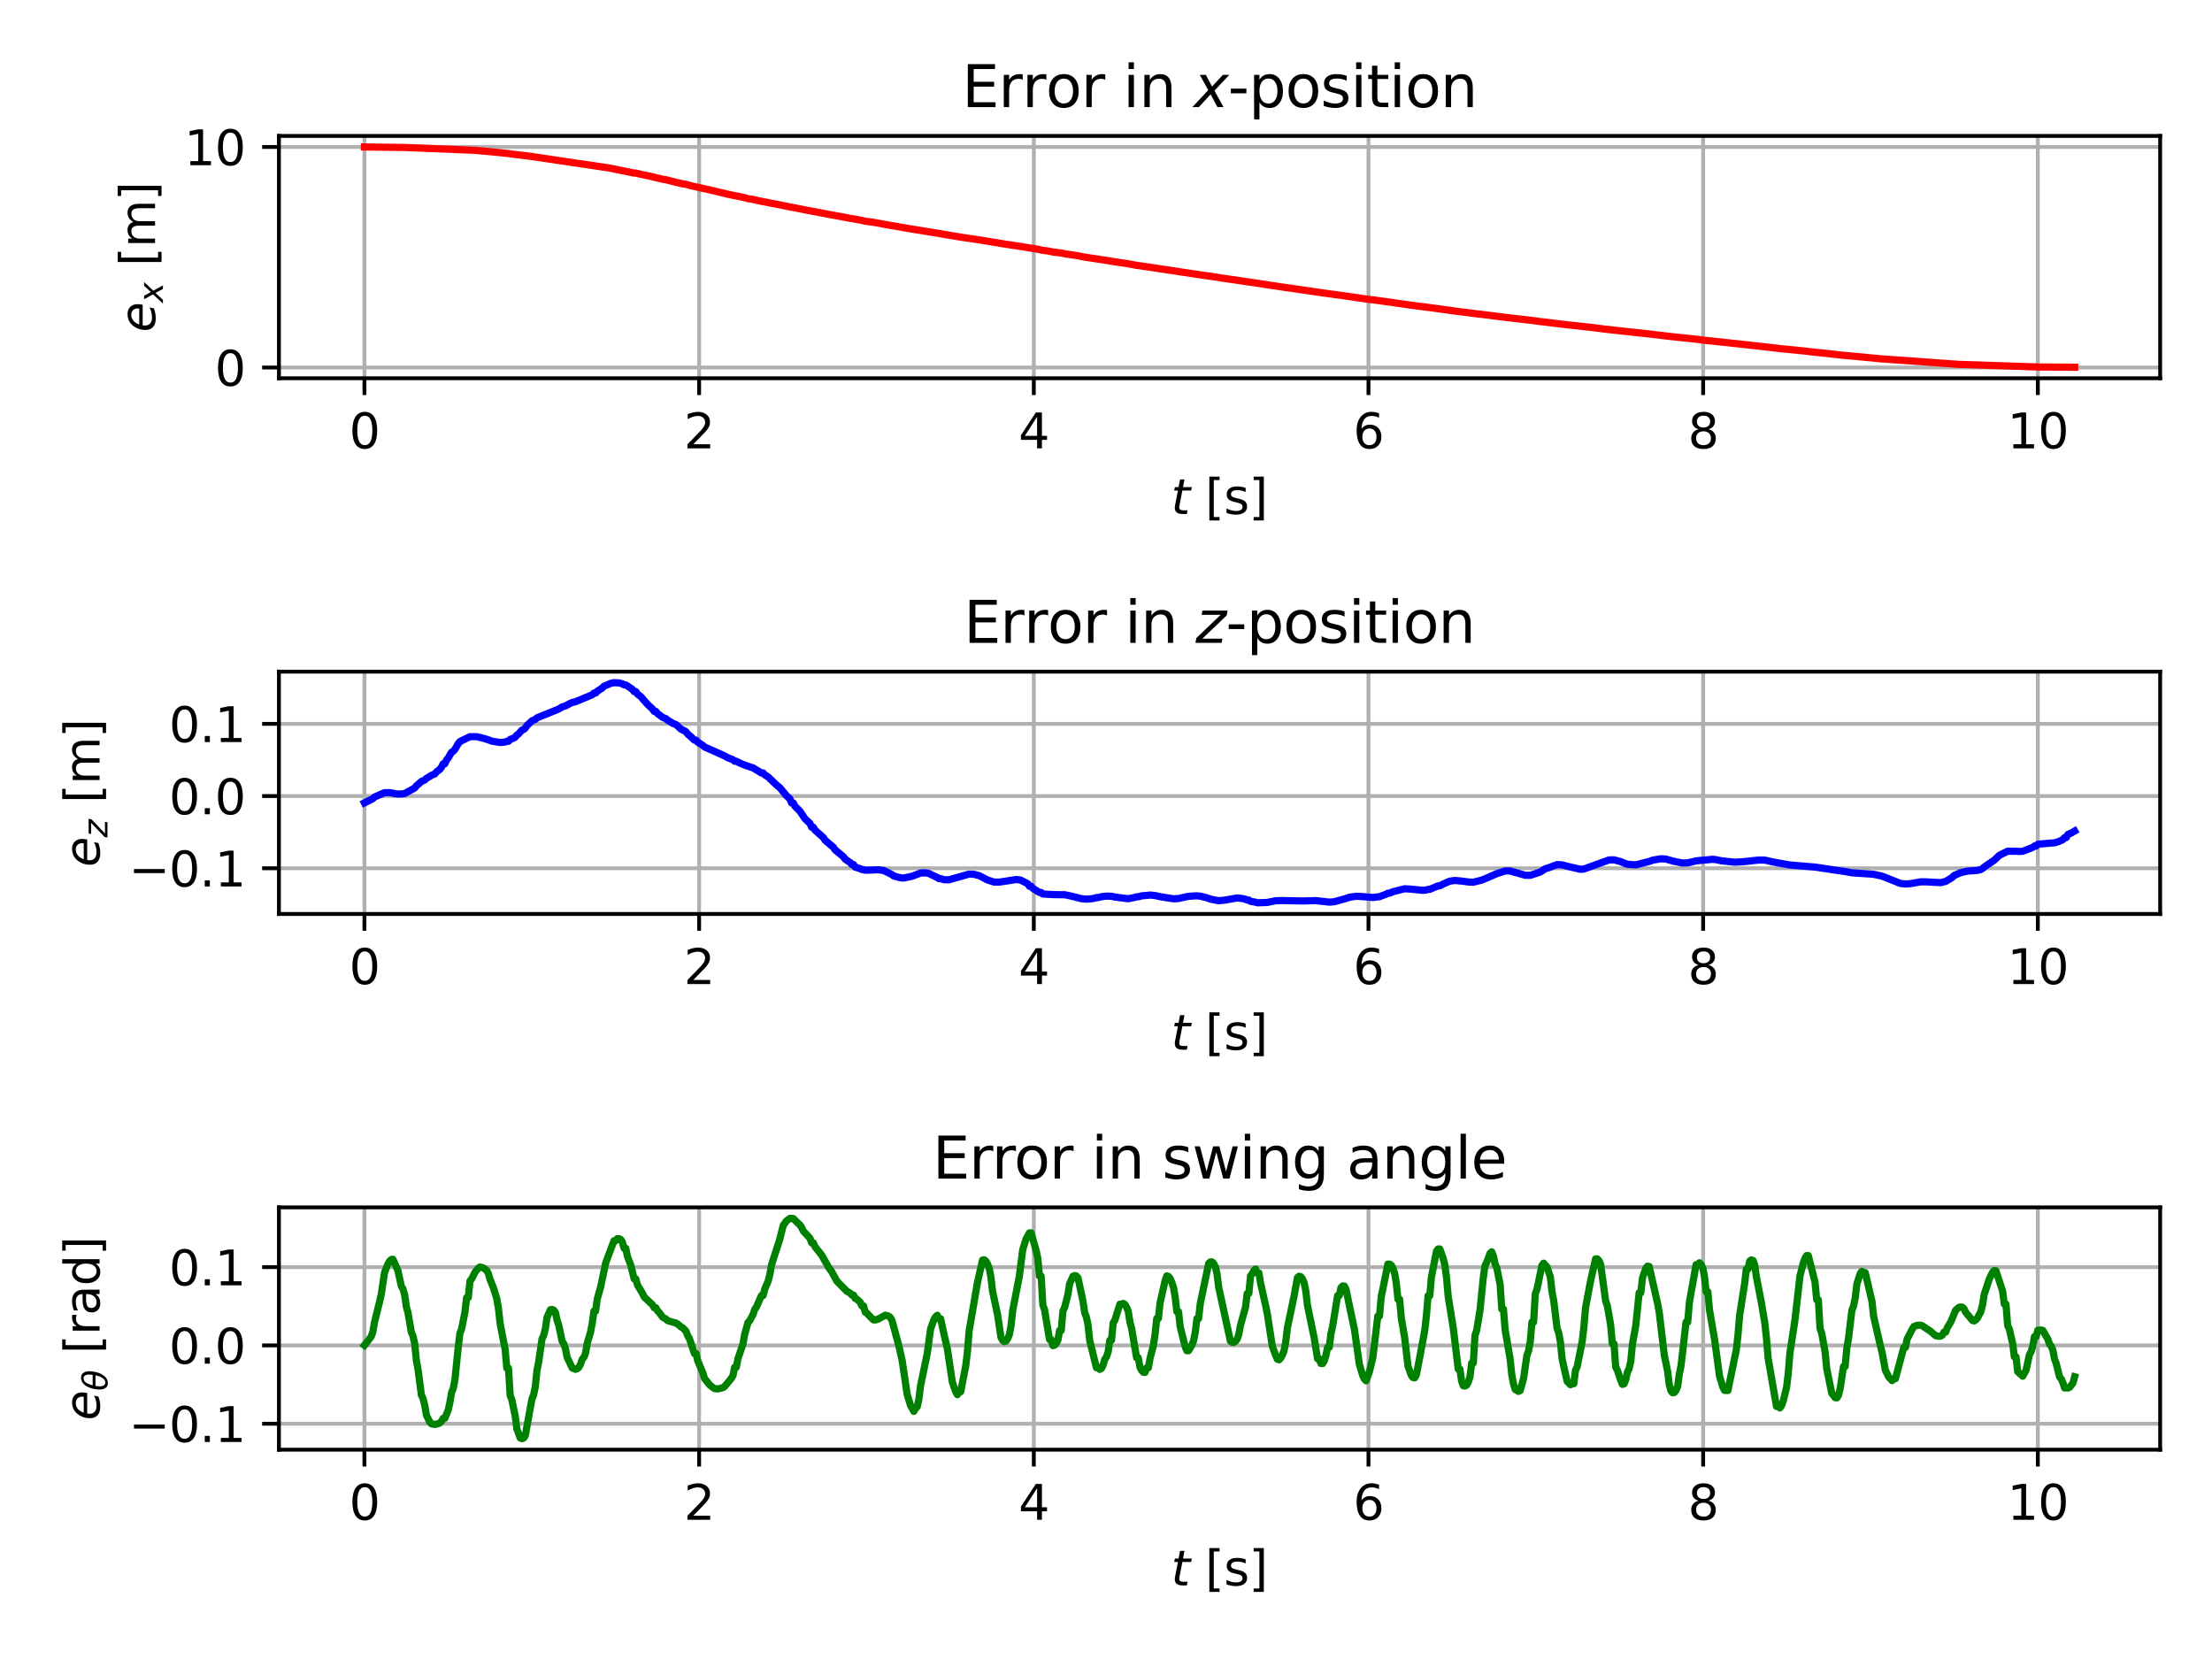 <?xml version="1.0" encoding="utf-8" standalone="no"?>
<!DOCTYPE svg PUBLIC "-//W3C//DTD SVG 1.1//EN"
  "http://www.w3.org/Graphics/SVG/1.1/DTD/svg11.dtd">
<svg xmlns:xlink="http://www.w3.org/1999/xlink" width="460.8pt" height="345.6pt" viewBox="0 0 460.8 345.6" xmlns="http://www.w3.org/2000/svg" version="1.1">
 <defs>
  <style type="text/css">*{stroke-linejoin: round; stroke-linecap: butt}</style>
 </defs>
 <g id="figure_1">
  <g id="patch_1">
   <path d="M 0 345.6 
L 460.8 345.6 
L 460.8 0 
L 0 0 
z
" style="fill: #ffffff"/>
  </g>
  <g id="axes_1">
   <g id="patch_2">
    <path d="M 58.106 78.797 
L 450 78.797 
L 450 28.32 
L 58.106 28.32 
z
" style="fill: #ffffff"/>
   </g>
   <g id="matplotlib.axis_1">
    <g id="xtick_1">
     <g id="line2d_1">
      <path d="M 75.919 78.797 
L 75.919 28.32 
" clip-path="url(#p57b7ae5cab)" style="fill: none; stroke: #b0b0b0; stroke-width: 0.8; stroke-linecap: square"/>
     </g>
     <g id="line2d_2">
      <defs>
       <path id="m99ff208a94" d="M 0 0 
L 0 3.5 
" style="stroke: #000000; stroke-width: 0.8"/>
      </defs>
      <g>
       <use xlink:href="#m99ff208a94" x="75.919" y="78.797" style="stroke: #000000; stroke-width: 0.8"/>
      </g>
     </g>
     <g id="text_1">
      <!-- 0 -->
      <g transform="translate(72.738 93.396)scale(0.1 -0.1)">
       <defs>
        <path id="DejaVuSans-30" d="M 2034 4250 
Q 1547 4250 1301 3770 
Q 1056 3291 1056 2328 
Q 1056 1369 1301 889 
Q 1547 409 2034 409 
Q 2525 409 2770 889 
Q 3016 1369 3016 2328 
Q 3016 3291 2770 3770 
Q 2525 4250 2034 4250 
z
M 2034 4750 
Q 2819 4750 3233 4129 
Q 3647 3509 3647 2328 
Q 3647 1150 3233 529 
Q 2819 -91 2034 -91 
Q 1250 -91 836 529 
Q 422 1150 422 2328 
Q 422 3509 836 4129 
Q 1250 4750 2034 4750 
z
" transform="scale(0.016)"/>
       </defs>
       <use xlink:href="#DejaVuSans-30"/>
      </g>
     </g>
    </g>
    <g id="xtick_2">
     <g id="line2d_3">
      <path d="M 145.639 78.797 
L 145.639 28.32 
" clip-path="url(#p57b7ae5cab)" style="fill: none; stroke: #b0b0b0; stroke-width: 0.8; stroke-linecap: square"/>
     </g>
     <g id="line2d_4">
      <g>
       <use xlink:href="#m99ff208a94" x="145.639" y="78.797" style="stroke: #000000; stroke-width: 0.8"/>
      </g>
     </g>
     <g id="text_2">
      <!-- 2 -->
      <g transform="translate(142.458 93.396)scale(0.1 -0.1)">
       <defs>
        <path id="DejaVuSans-32" d="M 1228 531 
L 3431 531 
L 3431 0 
L 469 0 
L 469 531 
Q 828 903 1448 1529 
Q 2069 2156 2228 2338 
Q 2531 2678 2651 2914 
Q 2772 3150 2772 3378 
Q 2772 3750 2511 3984 
Q 2250 4219 1831 4219 
Q 1534 4219 1204 4116 
Q 875 4013 500 3803 
L 500 4441 
Q 881 4594 1212 4672 
Q 1544 4750 1819 4750 
Q 2544 4750 2975 4387 
Q 3406 4025 3406 3419 
Q 3406 3131 3298 2873 
Q 3191 2616 2906 2266 
Q 2828 2175 2409 1742 
Q 1991 1309 1228 531 
z
" transform="scale(0.016)"/>
       </defs>
       <use xlink:href="#DejaVuSans-32"/>
      </g>
     </g>
    </g>
    <g id="xtick_3">
     <g id="line2d_5">
      <path d="M 215.359 78.797 
L 215.359 28.32 
" clip-path="url(#p57b7ae5cab)" style="fill: none; stroke: #b0b0b0; stroke-width: 0.8; stroke-linecap: square"/>
     </g>
     <g id="line2d_6">
      <g>
       <use xlink:href="#m99ff208a94" x="215.359" y="78.797" style="stroke: #000000; stroke-width: 0.8"/>
      </g>
     </g>
     <g id="text_3">
      <!-- 4 -->
      <g transform="translate(212.177 93.396)scale(0.1 -0.1)">
       <defs>
        <path id="DejaVuSans-34" d="M 2419 4116 
L 825 1625 
L 2419 1625 
L 2419 4116 
z
M 2253 4666 
L 3047 4666 
L 3047 1625 
L 3713 1625 
L 3713 1100 
L 3047 1100 
L 3047 0 
L 2419 0 
L 2419 1100 
L 313 1100 
L 313 1709 
L 2253 4666 
z
" transform="scale(0.016)"/>
       </defs>
       <use xlink:href="#DejaVuSans-34"/>
      </g>
     </g>
    </g>
    <g id="xtick_4">
     <g id="line2d_7">
      <path d="M 285.078 78.797 
L 285.078 28.32 
" clip-path="url(#p57b7ae5cab)" style="fill: none; stroke: #b0b0b0; stroke-width: 0.8; stroke-linecap: square"/>
     </g>
     <g id="line2d_8">
      <g>
       <use xlink:href="#m99ff208a94" x="285.078" y="78.797" style="stroke: #000000; stroke-width: 0.8"/>
      </g>
     </g>
     <g id="text_4">
      <!-- 6 -->
      <g transform="translate(281.897 93.396)scale(0.1 -0.1)">
       <defs>
        <path id="DejaVuSans-36" d="M 2113 2584 
Q 1688 2584 1439 2293 
Q 1191 2003 1191 1497 
Q 1191 994 1439 701 
Q 1688 409 2113 409 
Q 2538 409 2786 701 
Q 3034 994 3034 1497 
Q 3034 2003 2786 2293 
Q 2538 2584 2113 2584 
z
M 3366 4563 
L 3366 3988 
Q 3128 4100 2886 4159 
Q 2644 4219 2406 4219 
Q 1781 4219 1451 3797 
Q 1122 3375 1075 2522 
Q 1259 2794 1537 2939 
Q 1816 3084 2150 3084 
Q 2853 3084 3261 2657 
Q 3669 2231 3669 1497 
Q 3669 778 3244 343 
Q 2819 -91 2113 -91 
Q 1303 -91 875 529 
Q 447 1150 447 2328 
Q 447 3434 972 4092 
Q 1497 4750 2381 4750 
Q 2619 4750 2861 4703 
Q 3103 4656 3366 4563 
z
" transform="scale(0.016)"/>
       </defs>
       <use xlink:href="#DejaVuSans-36"/>
      </g>
     </g>
    </g>
    <g id="xtick_5">
     <g id="line2d_9">
      <path d="M 354.798 78.797 
L 354.798 28.32 
" clip-path="url(#p57b7ae5cab)" style="fill: none; stroke: #b0b0b0; stroke-width: 0.8; stroke-linecap: square"/>
     </g>
     <g id="line2d_10">
      <g>
       <use xlink:href="#m99ff208a94" x="354.798" y="78.797" style="stroke: #000000; stroke-width: 0.8"/>
      </g>
     </g>
     <g id="text_5">
      <!-- 8 -->
      <g transform="translate(351.617 93.396)scale(0.1 -0.1)">
       <defs>
        <path id="DejaVuSans-38" d="M 2034 2216 
Q 1584 2216 1326 1975 
Q 1069 1734 1069 1313 
Q 1069 891 1326 650 
Q 1584 409 2034 409 
Q 2484 409 2743 651 
Q 3003 894 3003 1313 
Q 3003 1734 2745 1975 
Q 2488 2216 2034 2216 
z
M 1403 2484 
Q 997 2584 770 2862 
Q 544 3141 544 3541 
Q 544 4100 942 4425 
Q 1341 4750 2034 4750 
Q 2731 4750 3128 4425 
Q 3525 4100 3525 3541 
Q 3525 3141 3298 2862 
Q 3072 2584 2669 2484 
Q 3125 2378 3379 2068 
Q 3634 1759 3634 1313 
Q 3634 634 3220 271 
Q 2806 -91 2034 -91 
Q 1263 -91 848 271 
Q 434 634 434 1313 
Q 434 1759 690 2068 
Q 947 2378 1403 2484 
z
M 1172 3481 
Q 1172 3119 1398 2916 
Q 1625 2713 2034 2713 
Q 2441 2713 2670 2916 
Q 2900 3119 2900 3481 
Q 2900 3844 2670 4047 
Q 2441 4250 2034 4250 
Q 1625 4250 1398 4047 
Q 1172 3844 1172 3481 
z
" transform="scale(0.016)"/>
       </defs>
       <use xlink:href="#DejaVuSans-38"/>
      </g>
     </g>
    </g>
    <g id="xtick_6">
     <g id="line2d_11">
      <path d="M 424.517 78.797 
L 424.517 28.32 
" clip-path="url(#p57b7ae5cab)" style="fill: none; stroke: #b0b0b0; stroke-width: 0.8; stroke-linecap: square"/>
     </g>
     <g id="line2d_12">
      <g>
       <use xlink:href="#m99ff208a94" x="424.517" y="78.797" style="stroke: #000000; stroke-width: 0.8"/>
      </g>
     </g>
     <g id="text_6">
      <!-- 10 -->
      <g transform="translate(418.155 93.396)scale(0.1 -0.1)">
       <defs>
        <path id="DejaVuSans-31" d="M 794 531 
L 1825 531 
L 1825 4091 
L 703 3866 
L 703 4441 
L 1819 4666 
L 2450 4666 
L 2450 531 
L 3481 531 
L 3481 0 
L 794 0 
L 794 531 
z
" transform="scale(0.016)"/>
       </defs>
       <use xlink:href="#DejaVuSans-31"/>
       <use xlink:href="#DejaVuSans-30" x="63.623"/>
      </g>
     </g>
    </g>
    <g id="text_7">
     <!-- $t$ [s] -->
     <g transform="translate(243.953 107.074)scale(0.1 -0.1)">
      <defs>
       <path id="DejaVuSans-Oblique-74" d="M 2706 3500 
L 2619 3053 
L 1472 3053 
L 1100 1153 
Q 1081 1047 1072 975 
Q 1063 903 1063 863 
Q 1063 663 1183 572 
Q 1303 481 1569 481 
L 2150 481 
L 2053 0 
L 1503 0 
Q 991 0 739 200 
Q 488 400 488 806 
Q 488 878 497 964 
Q 506 1050 525 1153 
L 897 3053 
L 409 3053 
L 500 3500 
L 978 3500 
L 1172 4494 
L 1747 4494 
L 1556 3500 
L 2706 3500 
z
" transform="scale(0.016)"/>
       <path id="DejaVuSans-20" transform="scale(0.016)"/>
       <path id="DejaVuSans-5b" d="M 550 4863 
L 1875 4863 
L 1875 4416 
L 1125 4416 
L 1125 -397 
L 1875 -397 
L 1875 -844 
L 550 -844 
L 550 4863 
z
" transform="scale(0.016)"/>
       <path id="DejaVuSans-73" d="M 2834 3397 
L 2834 2853 
Q 2591 2978 2328 3040 
Q 2066 3103 1784 3103 
Q 1356 3103 1142 2972 
Q 928 2841 928 2578 
Q 928 2378 1081 2264 
Q 1234 2150 1697 2047 
L 1894 2003 
Q 2506 1872 2764 1633 
Q 3022 1394 3022 966 
Q 3022 478 2636 193 
Q 2250 -91 1575 -91 
Q 1294 -91 989 -36 
Q 684 19 347 128 
L 347 722 
Q 666 556 975 473 
Q 1284 391 1588 391 
Q 1994 391 2212 530 
Q 2431 669 2431 922 
Q 2431 1156 2273 1281 
Q 2116 1406 1581 1522 
L 1381 1569 
Q 847 1681 609 1914 
Q 372 2147 372 2553 
Q 372 3047 722 3315 
Q 1072 3584 1716 3584 
Q 2034 3584 2315 3537 
Q 2597 3491 2834 3397 
z
" transform="scale(0.016)"/>
       <path id="DejaVuSans-5d" d="M 1947 4863 
L 1947 -844 
L 622 -844 
L 622 -397 
L 1369 -397 
L 1369 4416 
L 622 4416 
L 622 4863 
L 1947 4863 
z
" transform="scale(0.016)"/>
      </defs>
      <use xlink:href="#DejaVuSans-Oblique-74" transform="translate(0 0.016)"/>
      <use xlink:href="#DejaVuSans-20" transform="translate(39.209 0.016)"/>
      <use xlink:href="#DejaVuSans-5b" transform="translate(70.996 0.016)"/>
      <use xlink:href="#DejaVuSans-73" transform="translate(110.01 0.016)"/>
      <use xlink:href="#DejaVuSans-5d" transform="translate(162.109 0.016)"/>
     </g>
    </g>
   </g>
   <g id="matplotlib.axis_2">
    <g id="ytick_1">
     <g id="line2d_13">
      <path d="M 58.106 76.561 
L 450 76.561 
" clip-path="url(#p57b7ae5cab)" style="fill: none; stroke: #b0b0b0; stroke-width: 0.8; stroke-linecap: square"/>
     </g>
     <g id="line2d_14">
      <defs>
       <path id="mbd299a4be8" d="M 0 0 
L -3.5 0 
" style="stroke: #000000; stroke-width: 0.8"/>
      </defs>
      <g>
       <use xlink:href="#mbd299a4be8" x="58.106" y="76.561" style="stroke: #000000; stroke-width: 0.8"/>
      </g>
     </g>
     <g id="text_8">
      <!-- 0 -->
      <g transform="translate(44.743 80.36)scale(0.1 -0.1)">
       <use xlink:href="#DejaVuSans-30"/>
      </g>
     </g>
    </g>
    <g id="ytick_2">
     <g id="line2d_15">
      <path d="M 58.106 30.614 
L 450 30.614 
" clip-path="url(#p57b7ae5cab)" style="fill: none; stroke: #b0b0b0; stroke-width: 0.8; stroke-linecap: square"/>
     </g>
     <g id="line2d_16">
      <g>
       <use xlink:href="#mbd299a4be8" x="58.106" y="30.614" style="stroke: #000000; stroke-width: 0.8"/>
      </g>
     </g>
     <g id="text_9">
      <!-- 10 -->
      <g transform="translate(38.381 34.414)scale(0.1 -0.1)">
       <use xlink:href="#DejaVuSans-31"/>
       <use xlink:href="#DejaVuSans-30" x="63.623"/>
      </g>
     </g>
    </g>
    <g id="text_10">
     <!-- $e_x$ [m] -->
     <g transform="translate(32.301 69.209)rotate(-90)scale(0.1 -0.1)">
      <defs>
       <path id="DejaVuSans-Oblique-65" d="M 3078 2063 
Q 3088 2113 3092 2166 
Q 3097 2219 3097 2272 
Q 3097 2653 2873 2875 
Q 2650 3097 2266 3097 
Q 1838 3097 1509 2826 
Q 1181 2556 1013 2059 
L 3078 2063 
z
M 3578 1613 
L 903 1613 
Q 884 1494 878 1425 
Q 872 1356 872 1306 
Q 872 872 1139 634 
Q 1406 397 1894 397 
Q 2269 397 2603 481 
Q 2938 566 3225 728 
L 3116 159 
Q 2806 34 2476 -28 
Q 2147 -91 1806 -91 
Q 1078 -91 686 257 
Q 294 606 294 1247 
Q 294 1794 489 2264 
Q 684 2734 1063 3103 
Q 1306 3334 1642 3459 
Q 1978 3584 2356 3584 
Q 2950 3584 3301 3228 
Q 3653 2872 3653 2272 
Q 3653 2128 3634 1964 
Q 3616 1800 3578 1613 
z
" transform="scale(0.016)"/>
       <path id="DejaVuSans-Oblique-78" d="M 3841 3500 
L 2234 1784 
L 3219 0 
L 2559 0 
L 1819 1388 
L 531 0 
L -166 0 
L 1556 1844 
L 641 3500 
L 1300 3500 
L 1972 2234 
L 3144 3500 
L 3841 3500 
z
" transform="scale(0.016)"/>
       <path id="DejaVuSans-6d" d="M 3328 2828 
Q 3544 3216 3844 3400 
Q 4144 3584 4550 3584 
Q 5097 3584 5394 3201 
Q 5691 2819 5691 2113 
L 5691 0 
L 5113 0 
L 5113 2094 
Q 5113 2597 4934 2840 
Q 4756 3084 4391 3084 
Q 3944 3084 3684 2787 
Q 3425 2491 3425 1978 
L 3425 0 
L 2847 0 
L 2847 2094 
Q 2847 2600 2669 2842 
Q 2491 3084 2119 3084 
Q 1678 3084 1418 2786 
Q 1159 2488 1159 1978 
L 1159 0 
L 581 0 
L 581 3500 
L 1159 3500 
L 1159 2956 
Q 1356 3278 1631 3431 
Q 1906 3584 2284 3584 
Q 2666 3584 2933 3390 
Q 3200 3197 3328 2828 
z
" transform="scale(0.016)"/>
      </defs>
      <use xlink:href="#DejaVuSans-Oblique-65" transform="translate(0 0.016)"/>
      <use xlink:href="#DejaVuSans-Oblique-78" transform="translate(61.523 -16.391)scale(0.7)"/>
      <use xlink:href="#DejaVuSans-20" transform="translate(105.684 0.016)"/>
      <use xlink:href="#DejaVuSans-5b" transform="translate(137.471 0.016)"/>
      <use xlink:href="#DejaVuSans-6d" transform="translate(176.484 0.016)"/>
      <use xlink:href="#DejaVuSans-5d" transform="translate(273.896 0.016)"/>
     </g>
    </g>
   </g>
   <g id="line2d_17">
    <path d="M 75.919 30.614 
L 84.294 30.722 
L 90.924 30.979 
L 98.949 31.316 
L 102.09 31.599 
L 105.928 31.982 
L 106.626 32.096 
L 110.464 32.554 
L 126.865 34.991 
L 132.099 36.055 
L 132.448 36.055 
L 133.145 36.233 
L 135.588 36.749 
L 138.031 37.339 
L 138.728 37.434 
L 139.775 37.719 
L 141.869 38.234 
L 142.916 38.397 
L 143.963 38.693 
L 145.707 39.088 
L 148.499 39.708 
L 151.639 40.466 
L 154.78 41.1 
L 155.827 41.394 
L 156.873 41.539 
L 157.92 41.798 
L 159.665 42.137 
L 162.805 42.745 
L 163.852 42.966 
L 166.993 43.571 
L 168.039 43.79 
L 171.529 44.437 
L 172.576 44.648 
L 175.716 45.217 
L 176.763 45.419 
L 179.205 45.843 
L 180.252 46.089 
L 181.648 46.26 
L 185.137 46.89 
L 188.278 47.425 
L 189.325 47.617 
L 193.163 48.233 
L 197.001 48.872 
L 199.444 49.281 
L 200.491 49.456 
L 204.329 50.018 
L 205.376 50.197 
L 208.167 50.652 
L 209.214 50.831 
L 212.704 51.355 
L 213.75 51.532 
L 216.193 51.924 
L 217.24 52.158 
L 218.287 52.274 
L 219.334 52.503 
L 221.078 52.704 
L 221.776 52.859 
L 224.568 53.286 
L 225.963 53.561 
L 227.01 53.722 
L 230.849 54.298 
L 232.244 54.536 
L 235.036 54.951 
L 236.78 55.28 
L 237.478 55.367 
L 240.619 55.828 
L 241.666 55.993 
L 244.806 56.46 
L 245.853 56.632 
L 248.993 57.092 
L 250.04 57.256 
L 253.53 57.758 
L 254.576 57.929 
L 258.066 58.432 
L 259.113 58.595 
L 261.555 58.943 
L 262.253 59.048 
L 263.3 59.217 
L 266.091 59.633 
L 267.138 59.794 
L 269.93 60.189 
L 270.977 60.35 
L 274.117 60.801 
L 275.164 60.962 
L 280.049 61.629 
L 283.887 62.189 
L 288.424 62.788 
L 294.007 63.583 
L 298.892 64.214 
L 303.777 64.897 
L 304.475 64.97 
L 306.568 65.233 
L 307.266 65.335 
L 308.662 65.487 
L 313.896 66.151 
L 319.479 66.791 
L 320.177 66.903 
L 323.666 67.322 
L 326.807 67.695 
L 332.041 68.266 
L 334.135 68.543 
L 337.275 68.892 
L 343.207 69.532 
L 348.79 70.19 
L 353.675 70.69 
L 355.42 70.928 
L 356.467 71.026 
L 363.446 71.783 
L 364.841 71.935 
L 369.726 72.483 
L 370.773 72.619 
L 376.007 73.129 
L 377.054 73.265 
L 382.288 73.82 
L 384.033 74.025 
L 385.08 74.103 
L 391.71 74.739 
L 408.11 75.908 
L 424.51 76.449 
L 432.187 76.5 
L 432.187 76.5 
" clip-path="url(#p57b7ae5cab)" style="fill: none; stroke: #ff0000; stroke-width: 1.5; stroke-linecap: square"/>
   </g>
   <g id="patch_3">
    <path d="M 58.106 78.797 
L 58.106 28.32 
" style="fill: none; stroke: #000000; stroke-width: 0.8; stroke-linejoin: miter; stroke-linecap: square"/>
   </g>
   <g id="patch_4">
    <path d="M 450 78.797 
L 450 28.32 
" style="fill: none; stroke: #000000; stroke-width: 0.8; stroke-linejoin: miter; stroke-linecap: square"/>
   </g>
   <g id="patch_5">
    <path d="M 58.106 78.797 
L 450 78.797 
" style="fill: none; stroke: #000000; stroke-width: 0.8; stroke-linejoin: miter; stroke-linecap: square"/>
   </g>
   <g id="patch_6">
    <path d="M 58.106 28.32 
L 450 28.32 
" style="fill: none; stroke: #000000; stroke-width: 0.8; stroke-linejoin: miter; stroke-linecap: square"/>
   </g>
   <g id="text_11">
    <!-- Error in $x$-position -->
    <g transform="translate(200.413 22.32)scale(0.12 -0.12)">
     <defs>
      <path id="DejaVuSans-45" d="M 628 4666 
L 3578 4666 
L 3578 4134 
L 1259 4134 
L 1259 2753 
L 3481 2753 
L 3481 2222 
L 1259 2222 
L 1259 531 
L 3634 531 
L 3634 0 
L 628 0 
L 628 4666 
z
" transform="scale(0.016)"/>
      <path id="DejaVuSans-72" d="M 2631 2963 
Q 2534 3019 2420 3045 
Q 2306 3072 2169 3072 
Q 1681 3072 1420 2755 
Q 1159 2438 1159 1844 
L 1159 0 
L 581 0 
L 581 3500 
L 1159 3500 
L 1159 2956 
Q 1341 3275 1631 3429 
Q 1922 3584 2338 3584 
Q 2397 3584 2469 3576 
Q 2541 3569 2628 3553 
L 2631 2963 
z
" transform="scale(0.016)"/>
      <path id="DejaVuSans-6f" d="M 1959 3097 
Q 1497 3097 1228 2736 
Q 959 2375 959 1747 
Q 959 1119 1226 758 
Q 1494 397 1959 397 
Q 2419 397 2687 759 
Q 2956 1122 2956 1747 
Q 2956 2369 2687 2733 
Q 2419 3097 1959 3097 
z
M 1959 3584 
Q 2709 3584 3137 3096 
Q 3566 2609 3566 1747 
Q 3566 888 3137 398 
Q 2709 -91 1959 -91 
Q 1206 -91 779 398 
Q 353 888 353 1747 
Q 353 2609 779 3096 
Q 1206 3584 1959 3584 
z
" transform="scale(0.016)"/>
      <path id="DejaVuSans-69" d="M 603 3500 
L 1178 3500 
L 1178 0 
L 603 0 
L 603 3500 
z
M 603 4863 
L 1178 4863 
L 1178 4134 
L 603 4134 
L 603 4863 
z
" transform="scale(0.016)"/>
      <path id="DejaVuSans-6e" d="M 3513 2113 
L 3513 0 
L 2938 0 
L 2938 2094 
Q 2938 2591 2744 2837 
Q 2550 3084 2163 3084 
Q 1697 3084 1428 2787 
Q 1159 2491 1159 1978 
L 1159 0 
L 581 0 
L 581 3500 
L 1159 3500 
L 1159 2956 
Q 1366 3272 1645 3428 
Q 1925 3584 2291 3584 
Q 2894 3584 3203 3211 
Q 3513 2838 3513 2113 
z
" transform="scale(0.016)"/>
      <path id="DejaVuSans-2d" d="M 313 2009 
L 1997 2009 
L 1997 1497 
L 313 1497 
L 313 2009 
z
" transform="scale(0.016)"/>
      <path id="DejaVuSans-70" d="M 1159 525 
L 1159 -1331 
L 581 -1331 
L 581 3500 
L 1159 3500 
L 1159 2969 
Q 1341 3281 1617 3432 
Q 1894 3584 2278 3584 
Q 2916 3584 3314 3078 
Q 3713 2572 3713 1747 
Q 3713 922 3314 415 
Q 2916 -91 2278 -91 
Q 1894 -91 1617 61 
Q 1341 213 1159 525 
z
M 3116 1747 
Q 3116 2381 2855 2742 
Q 2594 3103 2138 3103 
Q 1681 3103 1420 2742 
Q 1159 2381 1159 1747 
Q 1159 1113 1420 752 
Q 1681 391 2138 391 
Q 2594 391 2855 752 
Q 3116 1113 3116 1747 
z
" transform="scale(0.016)"/>
      <path id="DejaVuSans-74" d="M 1172 4494 
L 1172 3500 
L 2356 3500 
L 2356 3053 
L 1172 3053 
L 1172 1153 
Q 1172 725 1289 603 
Q 1406 481 1766 481 
L 2356 481 
L 2356 0 
L 1766 0 
Q 1100 0 847 248 
Q 594 497 594 1153 
L 594 3053 
L 172 3053 
L 172 3500 
L 594 3500 
L 594 4494 
L 1172 4494 
z
" transform="scale(0.016)"/>
     </defs>
     <use xlink:href="#DejaVuSans-45" transform="translate(0 0.016)"/>
     <use xlink:href="#DejaVuSans-72" transform="translate(63.184 0.016)"/>
     <use xlink:href="#DejaVuSans-72" transform="translate(104.297 0.016)"/>
     <use xlink:href="#DejaVuSans-6f" transform="translate(145.41 0.016)"/>
     <use xlink:href="#DejaVuSans-72" transform="translate(206.592 0.016)"/>
     <use xlink:href="#DejaVuSans-20" transform="translate(247.705 0.016)"/>
     <use xlink:href="#DejaVuSans-69" transform="translate(279.492 0.016)"/>
     <use xlink:href="#DejaVuSans-6e" transform="translate(307.275 0.016)"/>
     <use xlink:href="#DejaVuSans-20" transform="translate(370.654 0.016)"/>
     <use xlink:href="#DejaVuSans-Oblique-78" transform="translate(402.441 0.016)"/>
     <use xlink:href="#DejaVuSans-2d" transform="translate(461.621 0.016)"/>
     <use xlink:href="#DejaVuSans-70" transform="translate(497.705 0.016)"/>
     <use xlink:href="#DejaVuSans-6f" transform="translate(561.182 0.016)"/>
     <use xlink:href="#DejaVuSans-73" transform="translate(622.363 0.016)"/>
     <use xlink:href="#DejaVuSans-69" transform="translate(674.463 0.016)"/>
     <use xlink:href="#DejaVuSans-74" transform="translate(702.246 0.016)"/>
     <use xlink:href="#DejaVuSans-69" transform="translate(741.455 0.016)"/>
     <use xlink:href="#DejaVuSans-6f" transform="translate(769.238 0.016)"/>
     <use xlink:href="#DejaVuSans-6e" transform="translate(830.42 0.016)"/>
    </g>
   </g>
  </g>
  <g id="axes_2">
   <g id="patch_7">
    <path d="M 58.106 190.398 
L 450 190.398 
L 450 139.92 
L 58.106 139.92 
z
" style="fill: #ffffff"/>
   </g>
   <g id="matplotlib.axis_3">
    <g id="xtick_7">
     <g id="line2d_18">
      <path d="M 75.919 190.398 
L 75.919 139.92 
" clip-path="url(#pf93936571d)" style="fill: none; stroke: #b0b0b0; stroke-width: 0.8; stroke-linecap: square"/>
     </g>
     <g id="line2d_19">
      <g>
       <use xlink:href="#m99ff208a94" x="75.919" y="190.398" style="stroke: #000000; stroke-width: 0.8"/>
      </g>
     </g>
     <g id="text_12">
      <!-- 0 -->
      <g transform="translate(72.738 204.996)scale(0.1 -0.1)">
       <use xlink:href="#DejaVuSans-30"/>
      </g>
     </g>
    </g>
    <g id="xtick_8">
     <g id="line2d_20">
      <path d="M 145.639 190.398 
L 145.639 139.92 
" clip-path="url(#pf93936571d)" style="fill: none; stroke: #b0b0b0; stroke-width: 0.8; stroke-linecap: square"/>
     </g>
     <g id="line2d_21">
      <g>
       <use xlink:href="#m99ff208a94" x="145.639" y="190.398" style="stroke: #000000; stroke-width: 0.8"/>
      </g>
     </g>
     <g id="text_13">
      <!-- 2 -->
      <g transform="translate(142.458 204.996)scale(0.1 -0.1)">
       <use xlink:href="#DejaVuSans-32"/>
      </g>
     </g>
    </g>
    <g id="xtick_9">
     <g id="line2d_22">
      <path d="M 215.359 190.398 
L 215.359 139.92 
" clip-path="url(#pf93936571d)" style="fill: none; stroke: #b0b0b0; stroke-width: 0.8; stroke-linecap: square"/>
     </g>
     <g id="line2d_23">
      <g>
       <use xlink:href="#m99ff208a94" x="215.359" y="190.398" style="stroke: #000000; stroke-width: 0.8"/>
      </g>
     </g>
     <g id="text_14">
      <!-- 4 -->
      <g transform="translate(212.177 204.996)scale(0.1 -0.1)">
       <use xlink:href="#DejaVuSans-34"/>
      </g>
     </g>
    </g>
    <g id="xtick_10">
     <g id="line2d_24">
      <path d="M 285.078 190.398 
L 285.078 139.92 
" clip-path="url(#pf93936571d)" style="fill: none; stroke: #b0b0b0; stroke-width: 0.8; stroke-linecap: square"/>
     </g>
     <g id="line2d_25">
      <g>
       <use xlink:href="#m99ff208a94" x="285.078" y="190.398" style="stroke: #000000; stroke-width: 0.8"/>
      </g>
     </g>
     <g id="text_15">
      <!-- 6 -->
      <g transform="translate(281.897 204.996)scale(0.1 -0.1)">
       <use xlink:href="#DejaVuSans-36"/>
      </g>
     </g>
    </g>
    <g id="xtick_11">
     <g id="line2d_26">
      <path d="M 354.798 190.398 
L 354.798 139.92 
" clip-path="url(#pf93936571d)" style="fill: none; stroke: #b0b0b0; stroke-width: 0.8; stroke-linecap: square"/>
     </g>
     <g id="line2d_27">
      <g>
       <use xlink:href="#m99ff208a94" x="354.798" y="190.398" style="stroke: #000000; stroke-width: 0.8"/>
      </g>
     </g>
     <g id="text_16">
      <!-- 8 -->
      <g transform="translate(351.617 204.996)scale(0.1 -0.1)">
       <use xlink:href="#DejaVuSans-38"/>
      </g>
     </g>
    </g>
    <g id="xtick_12">
     <g id="line2d_28">
      <path d="M 424.517 190.398 
L 424.517 139.92 
" clip-path="url(#pf93936571d)" style="fill: none; stroke: #b0b0b0; stroke-width: 0.8; stroke-linecap: square"/>
     </g>
     <g id="line2d_29">
      <g>
       <use xlink:href="#m99ff208a94" x="424.517" y="190.398" style="stroke: #000000; stroke-width: 0.8"/>
      </g>
     </g>
     <g id="text_17">
      <!-- 10 -->
      <g transform="translate(418.155 204.996)scale(0.1 -0.1)">
       <use xlink:href="#DejaVuSans-31"/>
       <use xlink:href="#DejaVuSans-30" x="63.623"/>
      </g>
     </g>
    </g>
    <g id="text_18">
     <!-- $t$ [s] -->
     <g transform="translate(243.953 218.674)scale(0.1 -0.1)">
      <use xlink:href="#DejaVuSans-Oblique-74" transform="translate(0 0.016)"/>
      <use xlink:href="#DejaVuSans-20" transform="translate(39.209 0.016)"/>
      <use xlink:href="#DejaVuSans-5b" transform="translate(70.996 0.016)"/>
      <use xlink:href="#DejaVuSans-73" transform="translate(110.01 0.016)"/>
      <use xlink:href="#DejaVuSans-5d" transform="translate(162.109 0.016)"/>
     </g>
    </g>
   </g>
   <g id="matplotlib.axis_4">
    <g id="ytick_3">
     <g id="line2d_30">
      <path d="M 58.106 180.868 
L 450 180.868 
" clip-path="url(#pf93936571d)" style="fill: none; stroke: #b0b0b0; stroke-width: 0.8; stroke-linecap: square"/>
     </g>
     <g id="line2d_31">
      <g>
       <use xlink:href="#mbd299a4be8" x="58.106" y="180.868" style="stroke: #000000; stroke-width: 0.8"/>
      </g>
     </g>
     <g id="text_19">
      <!-- −0.1 -->
      <g transform="translate(26.823 184.668)scale(0.1 -0.1)">
       <defs>
        <path id="DejaVuSans-2212" d="M 678 2272 
L 4684 2272 
L 4684 1741 
L 678 1741 
L 678 2272 
z
" transform="scale(0.016)"/>
        <path id="DejaVuSans-2e" d="M 684 794 
L 1344 794 
L 1344 0 
L 684 0 
L 684 794 
z
" transform="scale(0.016)"/>
       </defs>
       <use xlink:href="#DejaVuSans-2212"/>
       <use xlink:href="#DejaVuSans-30" x="83.789"/>
       <use xlink:href="#DejaVuSans-2e" x="147.412"/>
       <use xlink:href="#DejaVuSans-31" x="179.199"/>
      </g>
     </g>
    </g>
    <g id="ytick_4">
     <g id="line2d_32">
      <path d="M 58.106 165.828 
L 450 165.828 
" clip-path="url(#pf93936571d)" style="fill: none; stroke: #b0b0b0; stroke-width: 0.8; stroke-linecap: square"/>
     </g>
     <g id="line2d_33">
      <g>
       <use xlink:href="#mbd299a4be8" x="58.106" y="165.828" style="stroke: #000000; stroke-width: 0.8"/>
      </g>
     </g>
     <g id="text_20">
      <!-- 0.0 -->
      <g transform="translate(35.203 169.628)scale(0.1 -0.1)">
       <use xlink:href="#DejaVuSans-30"/>
       <use xlink:href="#DejaVuSans-2e" x="63.623"/>
       <use xlink:href="#DejaVuSans-30" x="95.41"/>
      </g>
     </g>
    </g>
    <g id="ytick_5">
     <g id="line2d_34">
      <path d="M 58.106 150.789 
L 450 150.789 
" clip-path="url(#pf93936571d)" style="fill: none; stroke: #b0b0b0; stroke-width: 0.8; stroke-linecap: square"/>
     </g>
     <g id="line2d_35">
      <g>
       <use xlink:href="#mbd299a4be8" x="58.106" y="150.789" style="stroke: #000000; stroke-width: 0.8"/>
      </g>
     </g>
     <g id="text_21">
      <!-- 0.1 -->
      <g transform="translate(35.203 154.588)scale(0.1 -0.1)">
       <use xlink:href="#DejaVuSans-30"/>
       <use xlink:href="#DejaVuSans-2e" x="63.623"/>
       <use xlink:href="#DejaVuSans-31" x="95.41"/>
      </g>
     </g>
    </g>
    <g id="text_22">
     <!-- $e_z$ [m] -->
     <g transform="translate(20.744 180.609)rotate(-90)scale(0.1 -0.1)">
      <defs>
       <path id="DejaVuSans-Oblique-7a" d="M 744 3500 
L 3475 3500 
L 3372 2975 
L 738 459 
L 2913 459 
L 2822 0 
L -19 0 
L 84 525 
L 2719 3041 
L 653 3041 
L 744 3500 
z
" transform="scale(0.016)"/>
      </defs>
      <use xlink:href="#DejaVuSans-Oblique-65" transform="translate(0 0.016)"/>
      <use xlink:href="#DejaVuSans-Oblique-7a" transform="translate(61.523 -16.391)scale(0.7)"/>
      <use xlink:href="#DejaVuSans-20" transform="translate(101.001 0.016)"/>
      <use xlink:href="#DejaVuSans-5b" transform="translate(132.788 0.016)"/>
      <use xlink:href="#DejaVuSans-6d" transform="translate(171.802 0.016)"/>
      <use xlink:href="#DejaVuSans-5d" transform="translate(269.214 0.016)"/>
     </g>
    </g>
   </g>
   <g id="line2d_36">
    <path d="M 75.919 167.255 
L 77.664 166.38 
L 78.013 166.036 
L 80.107 165.128 
L 81.153 165.115 
L 81.851 165.236 
L 82.549 165.395 
L 83.596 165.395 
L 84.294 165.306 
L 86.388 164.159 
L 86.736 163.705 
L 87.434 163.122 
L 87.783 162.794 
L 88.481 162.497 
L 88.83 162.148 
L 89.528 161.753 
L 89.877 161.506 
L 90.575 161.232 
L 90.924 160.8 
L 91.622 160.276 
L 91.971 159.815 
L 92.32 159.11 
L 92.668 159.11 
L 93.017 158.323 
L 93.366 157.917 
L 94.064 156.699 
L 94.413 156.501 
L 94.762 156.111 
L 95.46 154.898 
L 95.809 154.483 
L 96.507 154.141 
L 97.903 153.463 
L 99.298 153.463 
L 100.694 153.792 
L 101.741 154.12 
L 102.439 154.392 
L 104.183 154.675 
L 105.23 154.58 
L 105.579 154.422 
L 105.928 154.422 
L 106.277 154.032 
L 106.975 153.77 
L 107.324 153.572 
L 107.673 153.128 
L 108.022 152.886 
L 108.72 152.104 
L 109.069 151.968 
L 109.418 151.692 
L 109.766 151.144 
L 110.464 150.504 
L 110.813 150.165 
L 111.511 149.868 
L 111.86 149.545 
L 116.396 147.707 
L 117.094 147.268 
L 117.792 147.059 
L 118.49 146.677 
L 119.188 146.338 
L 119.886 146.18 
L 120.584 145.895 
L 123.375 144.728 
L 123.724 144.381 
L 124.073 144.381 
L 124.422 143.998 
L 125.469 143.315 
L 125.818 142.95 
L 127.213 142.363 
L 127.911 142.214 
L 128.958 142.268 
L 129.656 142.449 
L 130.005 142.672 
L 130.354 142.672 
L 131.052 143.125 
L 131.75 143.611 
L 132.099 144.068 
L 132.448 144.068 
L 132.797 144.578 
L 133.494 145.13 
L 134.89 146.732 
L 135.937 147.698 
L 136.286 148.201 
L 136.635 148.201 
L 136.984 148.661 
L 137.682 149.171 
L 138.031 149.448 
L 138.728 149.707 
L 139.077 150.032 
L 139.775 150.43 
L 140.124 150.676 
L 140.822 150.931 
L 141.869 151.902 
L 142.567 152.23 
L 142.916 152.456 
L 143.265 152.921 
L 143.963 153.507 
L 144.66 154.187 
L 145.009 154.187 
L 145.358 154.609 
L 146.405 155.266 
L 146.754 155.595 
L 150.941 157.464 
L 151.639 157.862 
L 152.686 158.259 
L 153.035 158.58 
L 153.384 158.58 
L 154.082 158.942 
L 155.129 159.379 
L 156.175 159.743 
L 156.873 159.959 
L 158.618 161.022 
L 158.967 161.022 
L 159.316 161.413 
L 160.014 161.852 
L 161.758 163.529 
L 162.456 164.097 
L 163.852 165.775 
L 164.55 166.424 
L 164.899 167.26 
L 165.248 167.26 
L 165.597 167.944 
L 166.644 168.99 
L 167.69 170.548 
L 168.737 171.541 
L 169.086 172.327 
L 169.435 172.327 
L 169.784 172.929 
L 171.529 174.485 
L 171.878 175.032 
L 173.622 176.511 
L 173.971 177.044 
L 175.716 178.484 
L 176.065 178.985 
L 177.112 179.686 
L 177.461 180.105 
L 177.81 180.105 
L 178.159 180.637 
L 179.205 180.97 
L 179.554 181.154 
L 179.903 181.154 
L 180.252 181.289 
L 181.997 181.229 
L 183.044 181.185 
L 184.091 181.352 
L 184.789 181.687 
L 185.835 182.205 
L 186.184 182.486 
L 187.58 182.856 
L 188.278 182.909 
L 190.023 182.535 
L 191.767 181.871 
L 192.814 181.826 
L 193.512 181.966 
L 194.21 182.315 
L 195.257 182.803 
L 195.606 183.039 
L 195.955 183.039 
L 196.652 183.261 
L 197.699 183.272 
L 201.887 182.089 
L 202.933 182.139 
L 203.98 182.413 
L 205.725 183.318 
L 207.121 183.758 
L 208.167 183.76 
L 211.657 183.23 
L 212.355 183.28 
L 212.704 183.381 
L 213.75 183.917 
L 214.099 184.103 
L 214.448 184.623 
L 214.797 184.623 
L 215.146 185.047 
L 216.542 185.924 
L 216.891 185.924 
L 217.24 186.232 
L 219.682 186.373 
L 221.776 186.389 
L 222.823 186.597 
L 224.568 187.021 
L 225.265 187.211 
L 226.312 187.307 
L 227.359 187.228 
L 228.057 187.103 
L 228.406 186.978 
L 228.755 186.978 
L 229.453 186.799 
L 230.5 186.679 
L 231.546 186.711 
L 232.244 186.87 
L 235.036 187.224 
L 236.432 186.937 
L 236.78 186.82 
L 237.129 186.82 
L 237.827 186.621 
L 239.572 186.457 
L 240.619 186.558 
L 241.666 186.796 
L 244.457 187.235 
L 245.504 187.174 
L 247.249 186.784 
L 247.947 186.69 
L 249.342 186.612 
L 250.04 186.689 
L 251.436 187.032 
L 252.134 187.304 
L 253.879 187.635 
L 255.274 187.496 
L 257.717 187.054 
L 258.764 187.181 
L 259.462 187.325 
L 259.811 187.499 
L 260.159 187.499 
L 260.508 187.761 
L 261.555 187.943 
L 261.904 188.066 
L 263.998 187.996 
L 265.742 187.638 
L 267.138 187.598 
L 271.326 187.692 
L 274.117 187.615 
L 276.909 187.931 
L 277.955 187.847 
L 280.398 187.171 
L 281.096 186.917 
L 282.492 186.715 
L 283.887 186.776 
L 285.981 186.963 
L 287.377 186.789 
L 288.075 186.527 
L 288.772 186.273 
L 289.121 186.069 
L 289.47 186.069 
L 290.168 185.758 
L 292.611 185.145 
L 293.658 185.198 
L 296.449 185.476 
L 297.147 185.394 
L 297.496 185.268 
L 297.845 185.268 
L 299.59 184.537 
L 299.939 184.537 
L 300.636 184.165 
L 301.334 183.85 
L 302.032 183.56 
L 303.079 183.416 
L 304.475 183.542 
L 305.871 183.731 
L 306.917 183.782 
L 308.662 183.343 
L 309.709 182.918 
L 310.756 182.451 
L 311.802 182.002 
L 313.547 181.431 
L 314.594 181.441 
L 317.734 182.336 
L 318.781 182.348 
L 320.526 181.782 
L 320.875 181.651 
L 321.922 180.976 
L 322.62 180.77 
L 324.364 180.109 
L 325.411 180.162 
L 326.109 180.345 
L 326.807 180.533 
L 329.249 181.095 
L 329.947 181.038 
L 335.181 179.14 
L 336.228 179.117 
L 336.926 179.314 
L 337.624 179.492 
L 338.322 179.789 
L 339.02 180.046 
L 340.764 180.165 
L 342.16 179.808 
L 343.556 179.454 
L 344.254 179.196 
L 345.999 178.89 
L 347.045 178.962 
L 347.743 179.162 
L 348.79 179.45 
L 350.535 179.784 
L 351.582 179.747 
L 353.326 179.347 
L 354.024 179.258 
L 356.816 179.007 
L 357.514 179.097 
L 358.56 179.312 
L 361.352 179.613 
L 363.097 179.517 
L 366.237 179.175 
L 367.633 179.176 
L 369.378 179.567 
L 372.867 180.194 
L 378.101 180.628 
L 381.939 181.206 
L 384.382 181.56 
L 385.778 181.818 
L 390.314 182.132 
L 392.059 182.513 
L 395.897 184.035 
L 396.944 184.147 
L 397.991 184.076 
L 400.084 183.708 
L 401.131 183.703 
L 404.271 183.871 
L 405.318 183.609 
L 406.016 183.2 
L 406.714 182.76 
L 407.063 182.394 
L 408.459 181.788 
L 409.855 181.461 
L 411.948 181.318 
L 412.646 181.132 
L 412.995 180.93 
L 413.693 180.374 
L 415.438 179.193 
L 416.484 178.194 
L 418.229 177.32 
L 419.974 177.333 
L 420.672 177.383 
L 421.37 177.336 
L 423.463 176.533 
L 423.812 176.242 
L 424.161 176.242 
L 424.51 175.874 
L 426.953 175.648 
L 427.999 175.578 
L 428.697 175.37 
L 429.395 175.087 
L 429.744 174.907 
L 430.093 174.485 
L 430.442 174.485 
L 430.791 173.818 
L 431.489 173.532 
L 432.187 173.122 
L 432.187 173.122 
" clip-path="url(#pf93936571d)" style="fill: none; stroke: #0000ff; stroke-width: 1.5; stroke-linecap: square"/>
   </g>
   <g id="patch_8">
    <path d="M 58.106 190.398 
L 58.106 139.92 
" style="fill: none; stroke: #000000; stroke-width: 0.8; stroke-linejoin: miter; stroke-linecap: square"/>
   </g>
   <g id="patch_9">
    <path d="M 450 190.398 
L 450 139.92 
" style="fill: none; stroke: #000000; stroke-width: 0.8; stroke-linejoin: miter; stroke-linecap: square"/>
   </g>
   <g id="patch_10">
    <path d="M 58.106 190.398 
L 450 190.398 
" style="fill: none; stroke: #000000; stroke-width: 0.8; stroke-linejoin: miter; stroke-linecap: square"/>
   </g>
   <g id="patch_11">
    <path d="M 58.106 139.92 
L 450 139.92 
" style="fill: none; stroke: #000000; stroke-width: 0.8; stroke-linejoin: miter; stroke-linecap: square"/>
   </g>
   <g id="text_23">
    <!-- Error in $z$-position -->
    <g transform="translate(200.773 133.92)scale(0.12 -0.12)">
     <use xlink:href="#DejaVuSans-45" transform="translate(0 0.016)"/>
     <use xlink:href="#DejaVuSans-72" transform="translate(63.184 0.016)"/>
     <use xlink:href="#DejaVuSans-72" transform="translate(104.297 0.016)"/>
     <use xlink:href="#DejaVuSans-6f" transform="translate(145.41 0.016)"/>
     <use xlink:href="#DejaVuSans-72" transform="translate(206.592 0.016)"/>
     <use xlink:href="#DejaVuSans-20" transform="translate(247.705 0.016)"/>
     <use xlink:href="#DejaVuSans-69" transform="translate(279.492 0.016)"/>
     <use xlink:href="#DejaVuSans-6e" transform="translate(307.275 0.016)"/>
     <use xlink:href="#DejaVuSans-20" transform="translate(370.654 0.016)"/>
     <use xlink:href="#DejaVuSans-Oblique-7a" transform="translate(402.441 0.016)"/>
     <use xlink:href="#DejaVuSans-2d" transform="translate(454.932 0.016)"/>
     <use xlink:href="#DejaVuSans-70" transform="translate(491.016 0.016)"/>
     <use xlink:href="#DejaVuSans-6f" transform="translate(554.492 0.016)"/>
     <use xlink:href="#DejaVuSans-73" transform="translate(615.674 0.016)"/>
     <use xlink:href="#DejaVuSans-69" transform="translate(667.773 0.016)"/>
     <use xlink:href="#DejaVuSans-74" transform="translate(695.557 0.016)"/>
     <use xlink:href="#DejaVuSans-69" transform="translate(734.766 0.016)"/>
     <use xlink:href="#DejaVuSans-6f" transform="translate(762.549 0.016)"/>
     <use xlink:href="#DejaVuSans-6e" transform="translate(823.73 0.016)"/>
    </g>
   </g>
  </g>
  <g id="axes_3">
   <g id="patch_12">
    <path d="M 58.106 301.998 
L 450 301.998 
L 450 251.52 
L 58.106 251.52 
z
" style="fill: #ffffff"/>
   </g>
   <g id="matplotlib.axis_5">
    <g id="xtick_13">
     <g id="line2d_37">
      <path d="M 75.919 301.998 
L 75.919 251.52 
" clip-path="url(#pb317e4a146)" style="fill: none; stroke: #b0b0b0; stroke-width: 0.8; stroke-linecap: square"/>
     </g>
     <g id="line2d_38">
      <g>
       <use xlink:href="#m99ff208a94" x="75.919" y="301.998" style="stroke: #000000; stroke-width: 0.8"/>
      </g>
     </g>
     <g id="text_24">
      <!-- 0 -->
      <g transform="translate(72.738 316.596)scale(0.1 -0.1)">
       <use xlink:href="#DejaVuSans-30"/>
      </g>
     </g>
    </g>
    <g id="xtick_14">
     <g id="line2d_39">
      <path d="M 145.639 301.998 
L 145.639 251.52 
" clip-path="url(#pb317e4a146)" style="fill: none; stroke: #b0b0b0; stroke-width: 0.8; stroke-linecap: square"/>
     </g>
     <g id="line2d_40">
      <g>
       <use xlink:href="#m99ff208a94" x="145.639" y="301.998" style="stroke: #000000; stroke-width: 0.8"/>
      </g>
     </g>
     <g id="text_25">
      <!-- 2 -->
      <g transform="translate(142.458 316.596)scale(0.1 -0.1)">
       <use xlink:href="#DejaVuSans-32"/>
      </g>
     </g>
    </g>
    <g id="xtick_15">
     <g id="line2d_41">
      <path d="M 215.359 301.998 
L 215.359 251.52 
" clip-path="url(#pb317e4a146)" style="fill: none; stroke: #b0b0b0; stroke-width: 0.8; stroke-linecap: square"/>
     </g>
     <g id="line2d_42">
      <g>
       <use xlink:href="#m99ff208a94" x="215.359" y="301.998" style="stroke: #000000; stroke-width: 0.8"/>
      </g>
     </g>
     <g id="text_26">
      <!-- 4 -->
      <g transform="translate(212.177 316.596)scale(0.1 -0.1)">
       <use xlink:href="#DejaVuSans-34"/>
      </g>
     </g>
    </g>
    <g id="xtick_16">
     <g id="line2d_43">
      <path d="M 285.078 301.998 
L 285.078 251.52 
" clip-path="url(#pb317e4a146)" style="fill: none; stroke: #b0b0b0; stroke-width: 0.8; stroke-linecap: square"/>
     </g>
     <g id="line2d_44">
      <g>
       <use xlink:href="#m99ff208a94" x="285.078" y="301.998" style="stroke: #000000; stroke-width: 0.8"/>
      </g>
     </g>
     <g id="text_27">
      <!-- 6 -->
      <g transform="translate(281.897 316.596)scale(0.1 -0.1)">
       <use xlink:href="#DejaVuSans-36"/>
      </g>
     </g>
    </g>
    <g id="xtick_17">
     <g id="line2d_45">
      <path d="M 354.798 301.998 
L 354.798 251.52 
" clip-path="url(#pb317e4a146)" style="fill: none; stroke: #b0b0b0; stroke-width: 0.8; stroke-linecap: square"/>
     </g>
     <g id="line2d_46">
      <g>
       <use xlink:href="#m99ff208a94" x="354.798" y="301.998" style="stroke: #000000; stroke-width: 0.8"/>
      </g>
     </g>
     <g id="text_28">
      <!-- 8 -->
      <g transform="translate(351.617 316.596)scale(0.1 -0.1)">
       <use xlink:href="#DejaVuSans-38"/>
      </g>
     </g>
    </g>
    <g id="xtick_18">
     <g id="line2d_47">
      <path d="M 424.517 301.998 
L 424.517 251.52 
" clip-path="url(#pb317e4a146)" style="fill: none; stroke: #b0b0b0; stroke-width: 0.8; stroke-linecap: square"/>
     </g>
     <g id="line2d_48">
      <g>
       <use xlink:href="#m99ff208a94" x="424.517" y="301.998" style="stroke: #000000; stroke-width: 0.8"/>
      </g>
     </g>
     <g id="text_29">
      <!-- 10 -->
      <g transform="translate(418.155 316.596)scale(0.1 -0.1)">
       <use xlink:href="#DejaVuSans-31"/>
       <use xlink:href="#DejaVuSans-30" x="63.623"/>
      </g>
     </g>
    </g>
    <g id="text_30">
     <!-- $t$ [s] -->
     <g transform="translate(243.953 330.274)scale(0.1 -0.1)">
      <use xlink:href="#DejaVuSans-Oblique-74" transform="translate(0 0.016)"/>
      <use xlink:href="#DejaVuSans-20" transform="translate(39.209 0.016)"/>
      <use xlink:href="#DejaVuSans-5b" transform="translate(70.996 0.016)"/>
      <use xlink:href="#DejaVuSans-73" transform="translate(110.01 0.016)"/>
      <use xlink:href="#DejaVuSans-5d" transform="translate(162.109 0.016)"/>
     </g>
    </g>
   </g>
   <g id="matplotlib.axis_6">
    <g id="ytick_6">
     <g id="line2d_49">
      <path d="M 58.106 296.592 
L 450 296.592 
" clip-path="url(#pb317e4a146)" style="fill: none; stroke: #b0b0b0; stroke-width: 0.8; stroke-linecap: square"/>
     </g>
     <g id="line2d_50">
      <g>
       <use xlink:href="#mbd299a4be8" x="58.106" y="296.592" style="stroke: #000000; stroke-width: 0.8"/>
      </g>
     </g>
     <g id="text_31">
      <!-- −0.1 -->
      <g transform="translate(26.823 300.391)scale(0.1 -0.1)">
       <use xlink:href="#DejaVuSans-2212"/>
       <use xlink:href="#DejaVuSans-30" x="83.789"/>
       <use xlink:href="#DejaVuSans-2e" x="147.412"/>
       <use xlink:href="#DejaVuSans-31" x="179.199"/>
      </g>
     </g>
    </g>
    <g id="ytick_7">
     <g id="line2d_51">
      <path d="M 58.106 280.276 
L 450 280.276 
" clip-path="url(#pb317e4a146)" style="fill: none; stroke: #b0b0b0; stroke-width: 0.8; stroke-linecap: square"/>
     </g>
     <g id="line2d_52">
      <g>
       <use xlink:href="#mbd299a4be8" x="58.106" y="280.276" style="stroke: #000000; stroke-width: 0.8"/>
      </g>
     </g>
     <g id="text_32">
      <!-- 0.0 -->
      <g transform="translate(35.203 284.075)scale(0.1 -0.1)">
       <use xlink:href="#DejaVuSans-30"/>
       <use xlink:href="#DejaVuSans-2e" x="63.623"/>
       <use xlink:href="#DejaVuSans-30" x="95.41"/>
      </g>
     </g>
    </g>
    <g id="ytick_8">
     <g id="line2d_53">
      <path d="M 58.106 263.96 
L 450 263.96 
" clip-path="url(#pb317e4a146)" style="fill: none; stroke: #b0b0b0; stroke-width: 0.8; stroke-linecap: square"/>
     </g>
     <g id="line2d_54">
      <g>
       <use xlink:href="#mbd299a4be8" x="58.106" y="263.96" style="stroke: #000000; stroke-width: 0.8"/>
      </g>
     </g>
     <g id="text_33">
      <!-- 0.1 -->
      <g transform="translate(35.203 267.759)scale(0.1 -0.1)">
       <use xlink:href="#DejaVuSans-30"/>
       <use xlink:href="#DejaVuSans-2e" x="63.623"/>
       <use xlink:href="#DejaVuSans-31" x="95.41"/>
      </g>
     </g>
    </g>
    <g id="text_34">
     <!-- $e_\theta$ [rad] -->
     <g transform="translate(20.744 295.909)rotate(-90)scale(0.1 -0.1)">
      <defs>
       <path id="DejaVuSans-Oblique-3b8" d="M 2913 2219 
L 925 2219 
Q 791 1284 928 888 
Q 1100 400 1566 400 
Q 2034 400 2391 891 
Q 2703 1322 2913 2219 
z
M 3009 2750 
Q 3094 3638 2984 3950 
Q 2813 4444 2353 4444 
Q 1875 4444 1525 3956 
Q 1250 3563 1034 2750 
L 3009 2750 
z
M 2444 4913 
Q 3194 4913 3494 4250 
Q 3794 3591 3566 2422 
Q 3341 1256 2781 594 
Q 2225 -72 1475 -72 
Q 722 -72 425 594 
Q 128 1256 353 2422 
Q 581 3591 1134 4250 
Q 1691 4913 2444 4913 
z
" transform="scale(0.016)"/>
       <path id="DejaVuSans-61" d="M 2194 1759 
Q 1497 1759 1228 1600 
Q 959 1441 959 1056 
Q 959 750 1161 570 
Q 1363 391 1709 391 
Q 2188 391 2477 730 
Q 2766 1069 2766 1631 
L 2766 1759 
L 2194 1759 
z
M 3341 1997 
L 3341 0 
L 2766 0 
L 2766 531 
Q 2569 213 2275 61 
Q 1981 -91 1556 -91 
Q 1019 -91 701 211 
Q 384 513 384 1019 
Q 384 1609 779 1909 
Q 1175 2209 1959 2209 
L 2766 2209 
L 2766 2266 
Q 2766 2663 2505 2880 
Q 2244 3097 1772 3097 
Q 1472 3097 1187 3025 
Q 903 2953 641 2809 
L 641 3341 
Q 956 3463 1253 3523 
Q 1550 3584 1831 3584 
Q 2591 3584 2966 3190 
Q 3341 2797 3341 1997 
z
" transform="scale(0.016)"/>
       <path id="DejaVuSans-64" d="M 2906 2969 
L 2906 4863 
L 3481 4863 
L 3481 0 
L 2906 0 
L 2906 525 
Q 2725 213 2448 61 
Q 2172 -91 1784 -91 
Q 1150 -91 751 415 
Q 353 922 353 1747 
Q 353 2572 751 3078 
Q 1150 3584 1784 3584 
Q 2172 3584 2448 3432 
Q 2725 3281 2906 2969 
z
M 947 1747 
Q 947 1113 1208 752 
Q 1469 391 1925 391 
Q 2381 391 2643 752 
Q 2906 1113 2906 1747 
Q 2906 2381 2643 2742 
Q 2381 3103 1925 3103 
Q 1469 3103 1208 2742 
Q 947 2381 947 1747 
z
" transform="scale(0.016)"/>
      </defs>
      <use xlink:href="#DejaVuSans-Oblique-65" transform="translate(0 0.016)"/>
      <use xlink:href="#DejaVuSans-Oblique-3b8" transform="translate(61.523 -16.391)scale(0.7)"/>
      <use xlink:href="#DejaVuSans-20" transform="translate(107.085 0.016)"/>
      <use xlink:href="#DejaVuSans-5b" transform="translate(138.872 0.016)"/>
      <use xlink:href="#DejaVuSans-72" transform="translate(177.886 0.016)"/>
      <use xlink:href="#DejaVuSans-61" transform="translate(218.999 0.016)"/>
      <use xlink:href="#DejaVuSans-64" transform="translate(280.278 0.016)"/>
      <use xlink:href="#DejaVuSans-5d" transform="translate(343.755 0.016)"/>
     </g>
    </g>
   </g>
   <g id="line2d_55">
    <path d="M 75.919 280.249 
L 77.315 278.463 
L 77.664 277.479 
L 78.013 275.483 
L 79.06 271.22 
L 79.409 269.704 
L 80.107 265.092 
L 80.805 263.323 
L 81.153 262.742 
L 81.502 262.394 
L 81.851 262.329 
L 82.898 264.689 
L 83.596 267.928 
L 83.945 268.52 
L 84.294 269.725 
L 84.643 272.191 
L 84.992 273.451 
L 85.69 277.56 
L 86.039 278.318 
L 86.388 279.917 
L 86.736 283.42 
L 87.085 285.277 
L 87.783 290.619 
L 88.132 291.374 
L 88.481 292.732 
L 88.83 294.794 
L 89.528 296.225 
L 89.877 296.611 
L 90.575 296.74 
L 91.273 296.578 
L 91.622 296.424 
L 91.971 296.093 
L 92.32 295.458 
L 92.668 295.458 
L 93.366 293.754 
L 93.715 292.198 
L 94.064 290.091 
L 94.413 289.268 
L 94.762 287.481 
L 95.46 280.631 
L 95.809 277.756 
L 96.158 276.837 
L 96.856 273.331 
L 97.205 270.307 
L 97.554 270.307 
L 97.903 266.854 
L 98.251 266.422 
L 98.949 265.042 
L 99.647 264.146 
L 99.996 263.945 
L 100.694 264.132 
L 101.392 264.659 
L 101.741 265.302 
L 102.09 266.537 
L 102.788 268.262 
L 103.486 270.519 
L 103.835 272.566 
L 104.183 275.71 
L 105.23 281.127 
L 105.579 285.016 
L 105.928 285.016 
L 106.277 290.711 
L 106.626 291.619 
L 107.324 294.977 
L 107.673 297.668 
L 108.371 299.557 
L 108.72 299.703 
L 109.069 299.583 
L 109.418 299.099 
L 110.813 291.423 
L 111.162 290.583 
L 111.511 288.892 
L 111.86 285.478 
L 112.209 283.771 
L 112.907 278.943 
L 113.256 278.189 
L 113.605 276.781 
L 113.954 274.457 
L 114.652 272.85 
L 115.001 272.789 
L 115.35 272.924 
L 115.698 273.401 
L 116.047 275.018 
L 116.396 276.053 
L 117.094 279.378 
L 117.443 279.92 
L 117.792 280.951 
L 118.141 282.738 
L 119.188 284.955 
L 119.886 285.254 
L 120.235 285.136 
L 120.584 284.856 
L 120.933 284.161 
L 121.282 283.158 
L 121.63 282.761 
L 121.979 281.882 
L 122.328 279.836 
L 123.026 277.494 
L 123.375 275.639 
L 123.724 273.116 
L 124.073 273.116 
L 124.422 270.599 
L 125.12 268.137 
L 126.167 263.108 
L 127.911 258.46 
L 128.26 258.46 
L 128.609 258.028 
L 128.958 258.04 
L 129.307 258.209 
L 129.656 258.769 
L 130.005 260.031 
L 130.354 260.031 
L 130.703 261.722 
L 131.401 263.551 
L 132.099 266.409 
L 132.448 266.409 
L 132.797 267.69 
L 133.843 269.437 
L 134.192 270.178 
L 135.937 271.826 
L 136.286 272.435 
L 136.635 272.435 
L 136.984 273.088 
L 137.333 273.428 
L 138.031 274.392 
L 138.728 274.762 
L 139.077 275.117 
L 140.473 275.526 
L 140.822 275.61 
L 141.52 276.089 
L 141.869 276.45 
L 142.218 276.596 
L 142.916 277.321 
L 143.265 278.269 
L 143.614 278.836 
L 144.66 281.968 
L 145.009 281.968 
L 145.358 283.496 
L 146.405 285.985 
L 146.754 287.136 
L 147.801 288.464 
L 148.499 289.042 
L 148.848 289.271 
L 149.546 289.337 
L 150.592 289.078 
L 150.941 288.835 
L 151.639 288.009 
L 152.337 287.136 
L 152.686 286.578 
L 153.035 284.822 
L 153.384 284.822 
L 153.733 283.046 
L 154.78 279.925 
L 155.129 277.945 
L 155.827 275.49 
L 156.175 275.133 
L 156.873 273.835 
L 157.222 272.77 
L 157.571 272.289 
L 158.618 269.885 
L 158.967 269.885 
L 159.316 268.511 
L 160.014 266.893 
L 160.363 265.525 
L 160.712 263.533 
L 162.456 258.1 
L 163.154 255.286 
L 163.852 254.32 
L 164.55 253.814 
L 165.248 253.836 
L 165.946 254.531 
L 166.644 255.18 
L 166.993 255.707 
L 167.342 256.442 
L 168.737 257.955 
L 169.086 258.923 
L 169.435 258.923 
L 169.784 259.725 
L 171.18 261.471 
L 172.576 263.963 
L 173.273 264.935 
L 174.32 266.864 
L 176.414 268.992 
L 177.112 269.38 
L 177.461 269.785 
L 177.81 269.785 
L 178.159 270.497 
L 178.508 270.639 
L 179.205 271.293 
L 179.554 272.063 
L 179.903 272.063 
L 180.252 273.347 
L 180.601 273.565 
L 181.648 274.681 
L 181.997 274.959 
L 182.346 274.984 
L 183.044 274.74 
L 184.44 273.972 
L 185.137 274.182 
L 185.486 274.457 
L 185.835 275.145 
L 186.533 277.715 
L 187.231 280.298 
L 187.929 283.372 
L 188.976 290.45 
L 189.674 292.757 
L 190.372 294.016 
L 190.72 293.404 
L 191.069 293.035 
L 191.418 291.5 
L 191.767 288.674 
L 193.163 281.967 
L 193.861 276.819 
L 194.559 274.892 
L 194.908 274.304 
L 195.257 273.998 
L 195.606 274.73 
L 195.955 274.73 
L 196.652 277.947 
L 197.35 280.971 
L 198.397 287.933 
L 199.095 289.941 
L 199.444 290.534 
L 199.793 289.921 
L 200.142 289.921 
L 200.84 286.256 
L 201.189 284.486 
L 201.538 281.507 
L 201.887 277.256 
L 203.631 267.131 
L 204.678 262.502 
L 205.027 262.438 
L 205.376 262.72 
L 205.725 263.326 
L 206.074 264.229 
L 206.423 266.028 
L 206.772 268.993 
L 207.819 273.927 
L 208.516 278.579 
L 208.865 279.229 
L 209.214 279.494 
L 209.563 279.38 
L 209.912 278.89 
L 210.261 278.044 
L 210.61 276.216 
L 210.959 273.026 
L 212.355 265.807 
L 213.053 260.325 
L 213.75 258.107 
L 214.448 256.834 
L 214.797 256.834 
L 215.844 260.517 
L 216.193 262.12 
L 216.542 265.833 
L 216.891 265.833 
L 217.24 271.831 
L 217.589 272.806 
L 218.636 279.046 
L 218.985 279.046 
L 219.334 280.31 
L 219.682 280.226 
L 220.031 279.842 
L 220.38 279.186 
L 220.729 277.162 
L 221.078 277.162 
L 221.427 273.091 
L 221.776 272.379 
L 222.474 269.649 
L 222.823 267.429 
L 223.521 265.871 
L 223.87 265.721 
L 224.219 265.81 
L 224.568 266.204 
L 225.614 271.112 
L 225.963 273.501 
L 226.312 274.341 
L 226.661 276.038 
L 227.01 279.269 
L 228.406 284.926 
L 228.755 284.926 
L 229.104 285.27 
L 229.453 285.069 
L 229.802 284.348 
L 230.151 283.154 
L 230.5 282.67 
L 230.849 281.604 
L 231.197 279.204 
L 231.546 279.204 
L 231.895 275.586 
L 232.244 275.027 
L 233.291 271.688 
L 233.64 271.688 
L 233.989 271.526 
L 234.338 271.732 
L 234.687 272.331 
L 235.036 273.168 
L 235.385 275.405 
L 235.734 276.721 
L 236.78 282.854 
L 237.129 282.854 
L 237.478 284.853 
L 237.827 285.5 
L 238.176 285.874 
L 238.525 285.903 
L 238.874 284.941 
L 239.223 284.941 
L 239.572 282.983 
L 240.27 280.291 
L 240.619 277.962 
L 240.968 274.667 
L 241.317 274.667 
L 241.666 271.396 
L 242.712 266.763 
L 243.061 265.796 
L 243.41 265.894 
L 243.759 266.351 
L 244.108 267.128 
L 244.457 268.189 
L 244.806 270.174 
L 245.155 273.233 
L 245.504 273.233 
L 245.853 276.369 
L 246.9 280.571 
L 247.249 281.384 
L 247.598 281.384 
L 248.295 280.202 
L 248.644 279.285 
L 248.993 277.537 
L 249.342 274.684 
L 249.691 274.684 
L 250.04 271.535 
L 251.785 263.225 
L 252.134 262.88 
L 252.483 262.879 
L 252.832 263.216 
L 253.181 263.877 
L 253.53 265.392 
L 253.879 268.184 
L 256.321 279.381 
L 256.67 279.642 
L 257.019 279.638 
L 257.368 279.408 
L 257.717 278.98 
L 258.066 277.99 
L 258.415 276.101 
L 259.462 272.312 
L 259.811 269.461 
L 260.159 269.461 
L 260.508 265.784 
L 260.857 265.348 
L 261.206 264.688 
L 261.555 264.367 
L 261.904 265.178 
L 262.253 265.178 
L 262.602 267.303 
L 263.649 271.959 
L 263.998 273.665 
L 265.045 280.444 
L 265.742 282.329 
L 266.091 283.145 
L 266.44 283.277 
L 266.789 282.911 
L 267.138 282.266 
L 267.487 281.359 
L 267.836 279.589 
L 268.185 276.631 
L 269.581 269.987 
L 270.279 266.155 
L 270.628 265.865 
L 270.977 265.964 
L 271.326 266.432 
L 271.674 267.226 
L 272.023 268.953 
L 272.372 271.952 
L 273.768 278.709 
L 274.466 283.055 
L 274.815 283.055 
L 275.164 284.025 
L 275.513 284.055 
L 275.862 283.528 
L 276.211 282.373 
L 276.56 280.677 
L 276.909 280.677 
L 277.257 277.834 
L 277.606 276.288 
L 278.653 269.887 
L 279.002 269.887 
L 279.351 268.241 
L 279.7 267.893 
L 280.049 267.905 
L 280.398 268.586 
L 281.096 271.962 
L 282.143 276.892 
L 283.189 284.265 
L 283.887 286.574 
L 284.236 287.294 
L 284.585 287.651 
L 285.283 285.713 
L 285.981 282.826 
L 287.028 274.153 
L 287.377 274.153 
L 287.726 270.197 
L 289.121 263.339 
L 289.47 263.339 
L 289.819 263.547 
L 290.168 264.207 
L 290.517 265.204 
L 290.866 267.216 
L 291.215 270.652 
L 291.564 270.652 
L 291.913 274.56 
L 292.611 278.619 
L 293.309 284.583 
L 294.007 286.536 
L 294.356 286.975 
L 294.704 287.039 
L 295.053 286.403 
L 295.751 282.802 
L 296.798 277.171 
L 297.147 274.058 
L 297.496 269.926 
L 297.845 269.926 
L 298.194 266.025 
L 299.241 260.635 
L 299.59 260.181 
L 299.939 260.181 
L 300.636 262.142 
L 300.985 263.521 
L 301.334 266.091 
L 301.683 270.081 
L 302.73 276.564 
L 303.777 285.213 
L 304.126 285.213 
L 304.475 287.717 
L 304.824 288.682 
L 305.173 288.739 
L 305.522 288.554 
L 305.871 287.888 
L 306.219 286.86 
L 306.568 283.944 
L 306.917 283.944 
L 307.266 278.189 
L 307.615 277.146 
L 308.313 272.938 
L 309.011 266.021 
L 309.36 263.641 
L 309.709 262.969 
L 310.407 261.085 
L 310.756 260.775 
L 311.105 261.639 
L 311.454 263.333 
L 311.802 264.06 
L 312.5 267.557 
L 312.849 272.709 
L 313.198 272.709 
L 313.547 277.01 
L 314.594 283.167 
L 314.943 286.464 
L 315.292 288.295 
L 315.641 289.445 
L 316.339 289.85 
L 316.688 289.674 
L 317.386 287.149 
L 318.083 282.344 
L 318.432 281.404 
L 318.781 279.457 
L 319.13 275.426 
L 319.479 275.426 
L 319.828 269.487 
L 320.177 268.586 
L 321.224 263.567 
L 321.573 263.144 
L 322.271 263.929 
L 322.969 266.05 
L 323.317 269.147 
L 323.666 270.933 
L 324.364 276.705 
L 324.713 277.674 
L 325.062 279.584 
L 325.411 283.062 
L 326.458 287.744 
L 327.156 288.467 
L 327.505 288.259 
L 327.854 288.259 
L 328.203 285.445 
L 328.552 284.729 
L 329.598 279.457 
L 329.947 276.475 
L 330.296 272.44 
L 331.343 266.842 
L 332.39 262.248 
L 332.739 262.241 
L 333.088 262.622 
L 333.437 263.363 
L 334.484 271.023 
L 334.833 272.011 
L 335.53 276.02 
L 335.879 279.93 
L 336.228 279.93 
L 336.577 284.772 
L 336.926 285.437 
L 337.624 287.525 
L 337.973 288.394 
L 338.322 288.281 
L 338.671 287.419 
L 339.02 285.814 
L 339.369 285.139 
L 339.718 283.612 
L 340.067 280.022 
L 340.764 276.095 
L 341.462 269.309 
L 341.811 269.309 
L 342.16 266.202 
L 342.858 264.207 
L 343.207 263.759 
L 343.556 263.833 
L 345.301 271.491 
L 345.65 273.427 
L 346.696 282.242 
L 347.394 285.674 
L 347.743 288.456 
L 348.092 289.736 
L 348.441 290.143 
L 348.79 290.078 
L 349.139 289.645 
L 349.488 288.829 
L 349.837 286.22 
L 350.186 284.538 
L 351.233 275.413 
L 351.582 275.413 
L 351.931 271.283 
L 353.326 263.45 
L 353.675 263.45 
L 354.024 263.059 
L 354.373 263.433 
L 354.722 264.17 
L 355.071 265.888 
L 355.42 269.081 
L 355.769 269.081 
L 356.118 272.889 
L 357.165 278.96 
L 358.211 286.7 
L 358.909 288.976 
L 359.258 289.652 
L 359.956 289.666 
L 361.701 281.201 
L 362.05 278.114 
L 362.399 273.996 
L 363.446 267.334 
L 363.794 264.383 
L 364.143 264.383 
L 364.492 262.71 
L 364.841 262.452 
L 365.19 262.585 
L 365.539 263.517 
L 365.888 265.973 
L 366.935 271.386 
L 367.633 275.566 
L 367.982 278.738 
L 368.331 282.931 
L 370.075 292.984 
L 370.424 292.984 
L 370.773 293.307 
L 371.122 292.806 
L 371.471 291.894 
L 372.169 289.036 
L 372.518 286.202 
L 372.867 281.884 
L 373.914 275.036 
L 374.961 265.834 
L 375.658 263.071 
L 376.007 262.153 
L 376.356 261.558 
L 376.705 261.558 
L 378.101 267.086 
L 378.45 270.77 
L 378.799 270.77 
L 379.148 276.752 
L 379.497 277.741 
L 380.195 281.597 
L 380.544 285.136 
L 381.59 290.24 
L 382.288 291.16 
L 382.637 291.209 
L 382.986 290.694 
L 383.335 289.278 
L 384.033 284.661 
L 384.382 284.661 
L 384.731 280.796 
L 385.08 278.801 
L 385.778 272.961 
L 386.127 272.068 
L 386.476 270.383 
L 386.824 267.474 
L 387.522 265.262 
L 387.871 264.844 
L 388.22 265.113 
L 388.569 265.113 
L 389.965 271.089 
L 390.314 274.244 
L 391.71 280.327 
L 392.059 281.663 
L 392.756 285.44 
L 393.454 286.85 
L 394.152 287.604 
L 394.501 287.207 
L 394.85 287.207 
L 396.595 280.685 
L 396.944 280.685 
L 397.293 278.944 
L 398.34 276.916 
L 398.688 276.346 
L 399.386 276.085 
L 400.084 276.055 
L 400.433 276.163 
L 401.131 276.654 
L 402.178 277.339 
L 403.225 278.247 
L 403.923 278.378 
L 404.271 278.338 
L 404.62 278.117 
L 404.969 277.503 
L 405.318 277.503 
L 405.667 276.565 
L 406.365 275.415 
L 407.412 272.918 
L 408.11 272.339 
L 408.459 272.26 
L 408.808 272.326 
L 409.157 272.657 
L 409.506 273.401 
L 410.901 275.075 
L 411.25 275.175 
L 411.599 274.963 
L 411.948 274.562 
L 412.646 273.225 
L 412.995 271.837 
L 413.344 269.656 
L 414.391 266.486 
L 415.089 265.028 
L 415.438 264.688 
L 415.786 264.731 
L 417.182 268.962 
L 417.531 271.675 
L 417.88 271.675 
L 418.229 276.114 
L 418.578 276.874 
L 419.276 279.877 
L 419.625 282.65 
L 419.974 282.65 
L 420.323 285.732 
L 421.37 286.69 
L 422.067 285.432 
L 422.765 282.208 
L 423.114 281.587 
L 423.463 280.391 
L 423.812 278.45 
L 424.161 278.45 
L 424.51 277.119 
L 425.208 277.051 
L 425.557 277.157 
L 426.604 278.97 
L 426.953 280.016 
L 427.301 280.409 
L 427.65 281.249 
L 427.999 283.088 
L 428.348 284.054 
L 429.046 286.848 
L 429.395 287.273 
L 429.744 288.046 
L 430.093 289.134 
L 430.791 289.148 
L 431.14 288.996 
L 431.838 288.111 
L 432.187 286.797 
L 432.187 286.797 
" clip-path="url(#pb317e4a146)" style="fill: none; stroke: #008000; stroke-width: 1.5; stroke-linecap: square"/>
   </g>
   <g id="patch_13">
    <path d="M 58.106 301.998 
L 58.106 251.52 
" style="fill: none; stroke: #000000; stroke-width: 0.8; stroke-linejoin: miter; stroke-linecap: square"/>
   </g>
   <g id="patch_14">
    <path d="M 450 301.998 
L 450 251.52 
" style="fill: none; stroke: #000000; stroke-width: 0.8; stroke-linejoin: miter; stroke-linecap: square"/>
   </g>
   <g id="patch_15">
    <path d="M 58.106 301.998 
L 450 301.998 
" style="fill: none; stroke: #000000; stroke-width: 0.8; stroke-linejoin: miter; stroke-linecap: square"/>
   </g>
   <g id="patch_16">
    <path d="M 58.106 251.52 
L 450 251.52 
" style="fill: none; stroke: #000000; stroke-width: 0.8; stroke-linejoin: miter; stroke-linecap: square"/>
   </g>
   <g id="text_35">
    <!-- Error in swing angle -->
    <g transform="translate(194.283 245.52)scale(0.12 -0.12)">
     <defs>
      <path id="DejaVuSans-77" d="M 269 3500 
L 844 3500 
L 1563 769 
L 2278 3500 
L 2956 3500 
L 3675 769 
L 4391 3500 
L 4966 3500 
L 4050 0 
L 3372 0 
L 2619 2869 
L 1863 0 
L 1184 0 
L 269 3500 
z
" transform="scale(0.016)"/>
      <path id="DejaVuSans-67" d="M 2906 1791 
Q 2906 2416 2648 2759 
Q 2391 3103 1925 3103 
Q 1463 3103 1205 2759 
Q 947 2416 947 1791 
Q 947 1169 1205 825 
Q 1463 481 1925 481 
Q 2391 481 2648 825 
Q 2906 1169 2906 1791 
z
M 3481 434 
Q 3481 -459 3084 -895 
Q 2688 -1331 1869 -1331 
Q 1566 -1331 1297 -1286 
Q 1028 -1241 775 -1147 
L 775 -588 
Q 1028 -725 1275 -790 
Q 1522 -856 1778 -856 
Q 2344 -856 2625 -561 
Q 2906 -266 2906 331 
L 2906 616 
Q 2728 306 2450 153 
Q 2172 0 1784 0 
Q 1141 0 747 490 
Q 353 981 353 1791 
Q 353 2603 747 3093 
Q 1141 3584 1784 3584 
Q 2172 3584 2450 3431 
Q 2728 3278 2906 2969 
L 2906 3500 
L 3481 3500 
L 3481 434 
z
" transform="scale(0.016)"/>
      <path id="DejaVuSans-6c" d="M 603 4863 
L 1178 4863 
L 1178 0 
L 603 0 
L 603 4863 
z
" transform="scale(0.016)"/>
      <path id="DejaVuSans-65" d="M 3597 1894 
L 3597 1613 
L 953 1613 
Q 991 1019 1311 708 
Q 1631 397 2203 397 
Q 2534 397 2845 478 
Q 3156 559 3463 722 
L 3463 178 
Q 3153 47 2828 -22 
Q 2503 -91 2169 -91 
Q 1331 -91 842 396 
Q 353 884 353 1716 
Q 353 2575 817 3079 
Q 1281 3584 2069 3584 
Q 2775 3584 3186 3129 
Q 3597 2675 3597 1894 
z
M 3022 2063 
Q 3016 2534 2758 2815 
Q 2500 3097 2075 3097 
Q 1594 3097 1305 2825 
Q 1016 2553 972 2059 
L 3022 2063 
z
" transform="scale(0.016)"/>
     </defs>
     <use xlink:href="#DejaVuSans-45"/>
     <use xlink:href="#DejaVuSans-72" x="63.184"/>
     <use xlink:href="#DejaVuSans-72" x="102.547"/>
     <use xlink:href="#DejaVuSans-6f" x="141.41"/>
     <use xlink:href="#DejaVuSans-72" x="202.592"/>
     <use xlink:href="#DejaVuSans-20" x="243.705"/>
     <use xlink:href="#DejaVuSans-69" x="275.492"/>
     <use xlink:href="#DejaVuSans-6e" x="303.275"/>
     <use xlink:href="#DejaVuSans-20" x="366.654"/>
     <use xlink:href="#DejaVuSans-73" x="398.441"/>
     <use xlink:href="#DejaVuSans-77" x="450.541"/>
     <use xlink:href="#DejaVuSans-69" x="532.328"/>
     <use xlink:href="#DejaVuSans-6e" x="560.111"/>
     <use xlink:href="#DejaVuSans-67" x="623.49"/>
     <use xlink:href="#DejaVuSans-20" x="686.967"/>
     <use xlink:href="#DejaVuSans-61" x="718.754"/>
     <use xlink:href="#DejaVuSans-6e" x="780.033"/>
     <use xlink:href="#DejaVuSans-67" x="843.412"/>
     <use xlink:href="#DejaVuSans-6c" x="906.889"/>
     <use xlink:href="#DejaVuSans-65" x="934.672"/>
    </g>
   </g>
  </g>
 </g>
 <defs>
  <clipPath id="p57b7ae5cab">
   <rect x="58.106" y="28.32" width="391.894" height="50.477"/>
  </clipPath>
  <clipPath id="pf93936571d">
   <rect x="58.106" y="139.92" width="391.894" height="50.477"/>
  </clipPath>
  <clipPath id="pb317e4a146">
   <rect x="58.106" y="251.52" width="391.894" height="50.477"/>
  </clipPath>
 </defs>
</svg>
